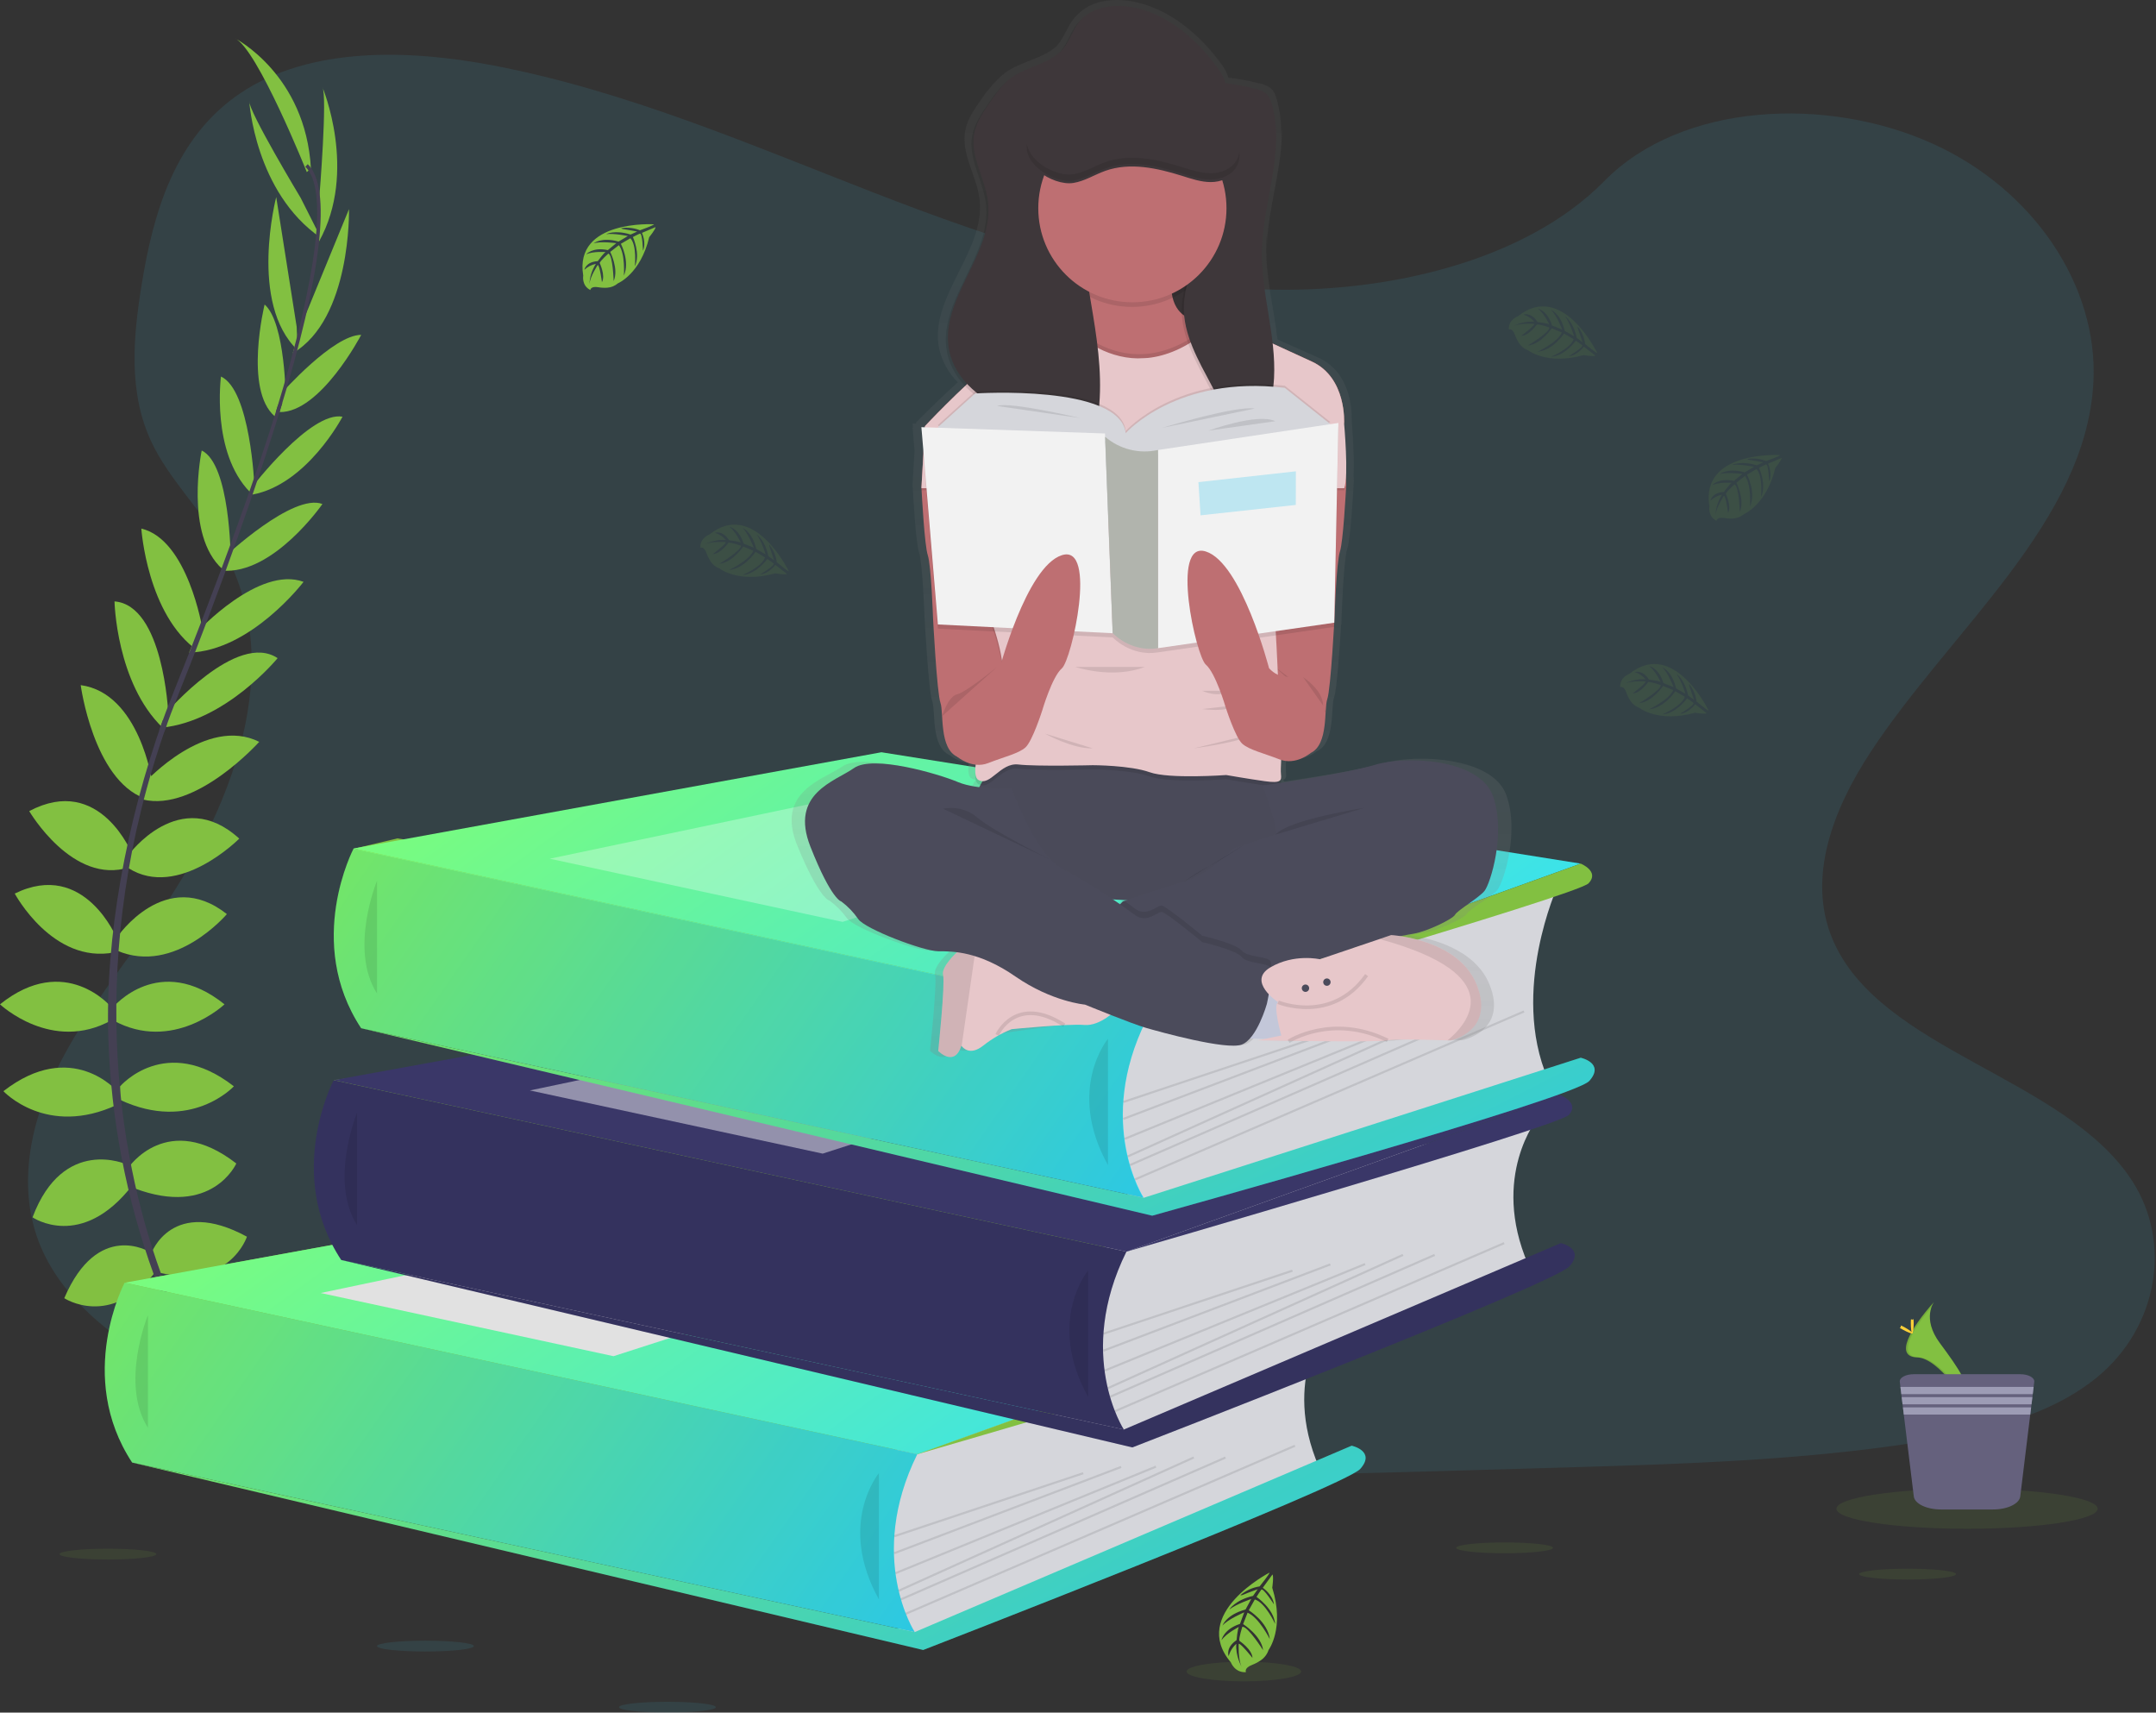<svg width="588" height="467" viewBox="0 0 588 467" fill="none" xmlns="http://www.w3.org/2000/svg">
<rect x="0" y="0" width="588" height="467" fill="#333333" stroke="none"/>
<path opacity="0.1" d="M344.635 78.916C307.452 77.624 272.032 65.627 238.216 52.498C204.399 39.37 170.904 24.823 134.611 17.868C111.268 13.394 84.57 12.762 65.766 25.271C47.663 37.331 41.814 58.092 38.671 77.377C36.304 91.884 34.914 107.149 41.4 120.731C45.899 130.161 53.891 138.086 59.412 147.149C78.641 178.575 65.053 217.328 44.215 248.013C34.449 262.411 23.102 276.154 15.564 291.465C8.026 306.776 4.533 324.344 11.129 339.976C17.672 355.482 33.259 367.106 50.139 375.29C84.432 391.916 124.827 396.671 164.245 399.365C251.476 405.332 339.166 402.747 426.626 400.163C458.995 399.204 491.501 398.233 523.342 393.231C541.026 390.452 559.278 386.047 572.119 375.399C588.413 361.886 592.451 339 581.535 322.058C563.214 293.636 512.592 286.578 499.769 256.071C492.725 239.284 499.964 220.585 510.202 205.01C532.172 171.608 568.994 142.302 570.935 104.122C572.268 77.894 554.561 51.637 527.191 39.226C498.505 26.172 458.713 27.826 437.559 49.357C415.762 71.542 377.464 80.053 344.635 78.916Z" fill="#40CBF6"/>
<path d="M250.178 396.55L53.529 395.591L33.989 349.779L103.082 344.766L91.04 294.537L227.696 276.832L96.837 231.358L108.396 228.613L318.816 262.928L307.228 341.314L290.664 384.392L250.178 396.55Z" fill="#82C041"/>
<path d="M56.545 376.404C56.545 376.404 68.61 374.474 75.849 382.997C75.849 382.997 70.54 387.178 59.119 381.389L56.545 376.404Z" fill="#82C041"/>
<path d="M55.281 376.215C55.281 376.215 47.583 385.685 51.374 396.229C51.374 396.229 57.648 393.719 58.332 380.935L55.281 376.215Z" fill="#82C041"/>
<path d="M48.364 360.645C48.364 360.645 53.19 351.795 72.494 364.183C72.494 364.183 69.92 370.133 61.394 369.65C52.868 369.168 50.616 365.309 48.364 360.645Z" fill="#82C041"/>
<path d="M47.117 360.008C47.117 360.008 37.103 358.859 36.132 381.774C36.132 381.774 42.481 383.089 46.991 375.841C51.501 368.593 49.651 364.527 47.117 360.008Z" fill="#82C041"/>
<path d="M41.285 341.728C41.285 341.728 46.916 326.13 67.346 337.225C67.346 337.225 62.681 351.537 43.377 347.034L41.285 341.728Z" fill="#82C041"/>
<path d="M35.012 318.411C35.012 318.411 45.629 302.652 64.45 317.263C64.45 317.263 57.855 332.057 36.62 324.016L35.012 318.411Z" fill="#82C041"/>
<path d="M32.76 296.22C32.76 296.22 45.146 281.742 63.784 296.22C63.784 296.22 52.041 308.924 32.76 299.919V296.22Z" fill="#82C041"/>
<path d="M30.829 274.667C30.829 274.667 43.377 259.551 61.233 273.863C61.233 273.863 47.077 287.21 30.829 278.204V274.667Z" fill="#82C041"/>
<path d="M31.955 255.531C31.955 255.531 45.169 236.074 61.876 249.26C61.876 249.26 47.72 265.983 31.955 259.229V255.531Z" fill="#82C041"/>
<path d="M35.012 233.179C35.012 233.179 49.007 213.883 65.255 228.676C65.255 228.676 48.685 245.4 35.012 236.717V233.179Z" fill="#82C041"/>
<path d="M39.677 213.199C39.677 213.199 56.246 195.063 70.701 202.287C70.701 202.287 53.437 221.55 38.953 218.012L39.677 213.199Z" fill="#82C041"/>
<path d="M45.468 194.259C45.468 194.259 64.588 172.045 75.711 179.465C75.711 179.465 61.624 196.694 44.112 198.416L45.468 194.259Z" fill="#82C041"/>
<path d="M53.828 172.292C53.828 172.292 70.563 154.155 82.789 158.658C82.789 158.658 68.472 177.472 51.581 177.954L53.828 172.292Z" fill="#82C041"/>
<path d="M61.394 151.743C61.394 151.743 79.894 134.377 87.937 137.432C87.937 137.432 74.585 156.728 60.59 155.603L61.394 151.743Z" fill="#82C041"/>
<path d="M68.794 132.768C68.794 132.768 84.72 112.019 93.412 113.627C93.412 113.627 83.754 132.125 68.794 134.876V132.768Z" fill="#82C041"/>
<path d="M76.826 107.183C76.826 107.183 90.902 91.281 98.508 91.315C98.508 91.315 87.397 112.564 76.245 112.369L76.826 107.183Z" fill="#82C041"/>
<path d="M81.583 90.149L95.182 57.024C95.182 57.024 95.86 86.968 79.853 96.294L81.583 90.149Z" fill="#82C041"/>
<path d="M87.104 53.618C87.104 53.618 89.356 25.954 87.909 23.703C87.909 23.703 97.629 46.704 87.012 65.839L87.104 53.618Z" fill="#82C041"/>
<path d="M40.757 341.36C40.757 341.36 26.658 332.625 17.529 353.995C17.529 353.995 30.076 362.322 42.417 346.81L40.757 341.36Z" fill="#82C041"/>
<path d="M34.558 317.521C34.558 317.521 17.265 309.636 8.876 331.947C8.876 331.947 22.234 341.136 36.132 323.161L34.558 317.521Z" fill="#82C041"/>
<path d="M31.955 297.547C31.955 297.547 19.568 283.069 0.931 297.547C0.931 297.547 12.674 310.25 31.955 301.245V297.547Z" fill="#82C041"/>
<path d="M30.404 274.667C30.404 274.667 17.856 259.551 0 273.863C0 273.863 14.156 287.21 30.404 278.204V274.667Z" fill="#82C041"/>
<path d="M31.955 256.082C31.955 256.082 23.153 234.287 4.021 243.66C4.021 243.66 14.363 262.985 31.174 259.7L31.955 256.082Z" fill="#82C041"/>
<path d="M36.12 233.07C36.12 233.07 27.37 210.896 7.969 221.176C7.969 221.176 19.85 241.501 35.259 236.493L36.12 233.07Z" fill="#82C041"/>
<path d="M41.544 213.308C41.544 213.308 38.097 188.998 22.01 186.822C22.01 186.822 25.423 212.458 39.378 217.69L41.544 213.308Z" fill="#82C041"/>
<path d="M45.876 194.305C45.876 194.305 44.532 165.015 31.231 163.993C31.231 163.993 31.679 186.224 44.376 198.451L45.876 194.305Z" fill="#82C041"/>
<path d="M55.206 171.47C55.206 171.47 51.242 147.114 38.545 144.139C38.545 144.139 40.119 167.726 53.948 177.449L55.206 171.47Z" fill="#82C041"/>
<path d="M62.899 151.944C62.899 151.944 62.767 126.571 55.011 122.844C55.011 122.844 50.202 145.816 60.653 155.183L62.899 151.944Z" fill="#82C041"/>
<path d="M69.386 132.481C69.386 132.481 68.3 106.356 60.268 102.675C60.268 102.675 57.522 123.35 68.185 134.193L69.386 132.481Z" fill="#82C041"/>
<path d="M77.946 109.268C77.946 109.268 77.9 88.019 72.166 83.034C72.166 83.034 66.467 106.31 74.953 113.541L77.946 109.268Z" fill="#82C041"/>
<path d="M80.91 89.104L75.332 53.739C75.332 53.739 67.754 82.718 81.175 95.49L80.91 89.104Z" fill="#82C041"/>
<path d="M81.996 53.951C81.996 53.951 67.679 30.175 67.972 27.533C67.972 27.533 69.495 52.452 87.506 64.863L81.996 53.951Z" fill="#82C041"/>
<path d="M83.674 46.928C83.674 46.928 70.161 13.159 64.048 10.425C64.048 10.425 83.352 20.234 84.8 45.963L83.674 46.928Z" fill="#82C041"/>
<path d="M76.177 112.57L75.251 112.289C86.656 75.114 89.5 51.413 83.266 45.469L83.927 44.768C90.54 51.039 87.857 74.482 76.177 112.57Z" fill="#444053"/>
<path d="M44.773 199.611L43.406 199.123C44.618 195.718 45.922 192.26 47.289 188.855C59.194 159.198 69.328 131.608 75.826 110.428L77.015 109.854C70.506 131.074 60.549 159.72 48.634 189.417C47.272 192.76 45.974 196.2 44.773 199.611Z" fill="#444053"/>
<path d="M73.545 404.223C73.361 404.022 54.879 383.215 41.992 347.695C34.441 326.899 30.239 305.037 29.542 282.925C28.657 255.284 34.46 224.421 44.399 196.384L45.48 197.647C23.165 260.573 32.03 314.495 43.79 346.965C56.539 382.164 74.815 402.742 74.993 402.948L73.545 404.223Z" fill="#444053"/>
<path d="M362.371 360.048C362.371 360.048 349.347 375.939 359.688 399.962L255.699 445.044L245.719 447.135L241.123 427.034L244.197 401.667V387.804L362.371 360.048Z" fill="#D5D6DB"/>
<path d="M33.989 349.78L177.919 323.551L368.633 353.92L250.178 396.551L33.989 349.78Z" fill="#82C041"/>
<path d="M33.989 349.78L177.919 323.551L368.633 353.92L250.178 396.551L33.989 349.78Z" fill="url(#paint0_linear_213_244)"/>
<path d="M33.989 349.774C33.989 349.774 20.528 375.267 36.04 398.813L249.477 445.044C249.477 445.044 236.228 424.737 250.16 396.551L33.989 349.774Z" fill="url(#paint1_linear_213_244)"/>
<path opacity="0.1" d="M33.989 349.774C33.989 349.774 20.528 375.267 36.04 398.813L249.477 445.044C249.477 445.044 236.228 424.737 250.16 396.551L33.989 349.774Z" fill="black"/>
<path opacity="0.1" d="M40.349 358.612C40.349 358.612 32.656 377.265 40.349 389.337V358.612Z" fill="black"/>
<path d="M249.477 445.044L368.633 394.219C368.633 394.219 375.298 395.655 370.989 400.536C366.68 405.418 251.775 449.926 251.775 449.926L36.04 398.813L249.477 445.044Z" fill="url(#paint2_linear_213_244)"/>
<path opacity="0.1" d="M249.477 445.044L368.633 394.219C368.633 394.219 375.298 395.655 370.989 400.536C366.68 405.418 251.775 449.926 251.775 449.926L36.04 398.813L249.477 445.044Z" fill="black"/>
<path opacity="0.1" d="M239.71 401.685C239.71 401.685 228.219 415.468 239.71 436.143V401.685Z" fill="black"/>
<path opacity="0.1" d="M295.339 401.452L243.799 418.64L243.981 419.184L295.521 401.997L295.339 401.452Z" fill="black"/>
<path opacity="0.1" d="M305.663 399.741L243.783 423.263L243.987 423.799L305.867 400.278L305.663 399.741Z" fill="black"/>
<path opacity="0.1" d="M315.143 399.659L244.128 428.715L244.346 429.247L315.361 400.191L315.143 399.659Z" fill="black"/>
<path opacity="0.1" d="M325.453 397.171L244.957 433.518L245.194 434.042L325.689 397.694L325.453 397.171Z" fill="black"/>
<path opacity="0.1" d="M334.114 397.183L245.594 435.859L245.824 436.386L334.344 397.709L334.114 397.183Z" fill="black"/>
<path opacity="0.1" d="M353.059 393.967L246.929 439.787L247.157 440.315L353.287 394.494L353.059 393.967Z" fill="black"/>
<path d="M87.46 352.582L188.577 331.333L250.178 343.106L167.319 369.811L87.46 352.582Z" fill="#E1E1E1"/>
<path d="M368.633 353.92C368.633 353.92 373.862 356.028 370.794 359.284C367.726 362.54 250.16 396.551 250.16 396.551L368.633 353.92Z" fill="#82C041"/>
<path d="M419.415 304.812C419.415 304.812 406.397 320.697 416.738 344.726L312.749 389.808L302.769 391.91L298.173 371.81L301.293 346.449V332.568L419.415 304.812Z" fill="#D5D6DB"/>
<path d="M91.039 294.537L234.964 268.315L425.684 298.684L307.228 341.314L91.039 294.537Z" fill="#3A3768"/>
<path d="M91.016 294.537C91.016 294.537 77.549 320.031 93.061 343.577L306.498 389.808C306.498 389.808 293.255 369.484 307.204 341.308L91.016 294.537Z" fill="#3A3768"/>
<path opacity="0.1" d="M91.016 294.537C91.016 294.537 77.549 320.031 93.061 343.577L306.498 389.808C306.498 389.808 293.255 369.484 307.204 341.308L239.709 326.704L91.016 294.537Z" fill="black"/>
<path opacity="0.1" d="M97.394 303.376C97.394 303.376 89.706 322.024 97.394 334.101V303.376Z" fill="black"/>
<path d="M306.521 389.808L425.684 338.983C425.684 338.983 432.343 340.418 428.034 345.3C423.725 350.182 308.82 394.69 308.82 394.69L93.085 343.577L306.521 389.808Z" fill="#3A3768"/>
<path opacity="0.1" d="M306.521 389.808L425.684 338.983C425.684 338.983 432.343 340.418 428.034 345.3C423.725 350.182 308.82 394.69 308.82 394.69L93.085 343.577L306.521 389.808Z" fill="black"/>
<path opacity="0.1" d="M296.754 346.449C296.754 346.449 285.263 360.232 296.754 380.907V346.449Z" fill="black"/>
<path opacity="0.1" d="M352.389 346.221L300.849 363.41L301.031 363.955L352.571 346.766L352.389 346.221Z" fill="black"/>
<path opacity="0.1" d="M362.719 344.508L300.839 368.03L301.044 368.567L362.923 345.045L362.719 344.508Z" fill="black"/>
<path opacity="0.1" d="M372.191 344.418L301.176 373.474L301.394 374.006L372.409 344.949L372.191 344.418Z" fill="black"/>
<path opacity="0.1" d="M382.507 341.931L302.011 378.279L302.248 378.802L382.744 342.454L382.507 341.931Z" fill="black"/>
<path opacity="0.1" d="M391.16 341.935L302.641 380.612L302.871 381.138L391.391 342.462L391.16 341.935Z" fill="black"/>
<path opacity="0.1" d="M410.11 338.719L303.98 384.54L304.208 385.068L410.338 339.246L410.11 338.719Z" fill="black"/>
<path opacity="0.45" d="M144.51 297.346L245.627 276.097L307.228 287.87L224.37 314.575L144.51 297.346Z" fill="white"/>
<path d="M425.684 298.684C425.684 298.684 430.906 300.792 427.844 304.042C424.782 307.293 307.228 341.309 307.228 341.309L425.684 298.684Z" fill="#3A3768"/>
<path d="M424.817 241.621C424.817 241.621 411.792 270.147 422.134 294.17L318.145 326.618L308.188 328.726L303.592 308.625L306.666 283.258V269.377L424.817 241.621Z" fill="#D5D6DB"/>
<path d="M96.457 231.353L240.388 205.125L431.107 235.494L312.646 278.124L96.457 231.353Z" fill="url(#paint3_linear_213_244)"/>
<path d="M96.457 231.347C96.457 231.347 82.973 256.84 98.485 280.387L311.922 326.618C311.922 326.618 298.673 306.293 312.623 278.124L96.457 231.347Z" fill="url(#paint4_linear_213_244)"/>
<path opacity="0.1" d="M96.397 231.465C96.397 231.465 82.913 256.958 98.426 280.504L311.862 326.735C311.862 326.735 298.614 306.411 312.563 278.241L96.397 231.465Z" fill="black"/>
<path opacity="0.1" d="M102.817 240.186C102.817 240.186 95.124 258.839 102.817 270.911V240.186Z" fill="black"/>
<path d="M311.945 326.618L431.102 288.427C431.102 288.427 437.766 289.863 433.457 294.744C429.148 299.626 314.243 331.5 314.243 331.5L98.508 280.387L311.945 326.618Z" fill="url(#paint5_linear_213_244)"/>
<path opacity="0.1" d="M311.945 326.618L431.102 288.427C431.102 288.427 437.766 289.863 433.457 294.744C429.148 299.626 314.243 331.5 314.243 331.5L98.508 280.387L311.945 326.618Z" fill="black"/>
<path opacity="0.1" d="M302.177 283.258C302.177 283.258 290.688 297.041 302.177 317.716V283.258Z" fill="black"/>
<path opacity="0.1" d="M357.814 283.03L306.273 300.218L306.455 300.763L357.996 283.575L357.814 283.03Z" fill="black"/>
<path opacity="0.1" d="M368.14 281.32L306.26 304.841L306.465 305.378L368.344 281.857L368.14 281.32Z" fill="black"/>
<path opacity="0.1" d="M377.607 281.232L306.592 310.288L306.81 310.82L377.825 281.764L377.607 281.232Z" fill="black"/>
<path opacity="0.1" d="M387.932 278.74L307.436 315.088L307.672 315.611L388.168 279.263L387.932 278.74Z" fill="black"/>
<path opacity="0.1" d="M396.588 278.75L308.068 317.427L308.298 317.953L396.818 279.276L396.588 278.75Z" fill="black"/>
<path opacity="0.1" d="M415.535 275.538L309.405 321.358L309.633 321.886L415.763 276.065L415.535 275.538Z" fill="black"/>
<path opacity="0.3" d="M149.928 234.155L251.045 212.906L312.646 224.679L229.787 251.384L149.928 234.155Z" fill="white"/>
<path d="M431.102 235.494C431.102 235.494 436.33 237.601 433.262 240.858C430.194 244.114 312.646 278.124 312.646 278.124L431.102 235.494Z" fill="#82C041"/>
<path d="M178.344 61.159C178.344 61.159 156.512 59.843 159.063 75.154C159.063 75.154 158.552 77.859 161.005 79.088C161.005 79.088 161.045 77.94 163.246 78.336C164.031 78.471 164.83 78.509 165.624 78.451C166.695 78.377 167.714 77.958 168.526 77.256C168.526 77.256 174.667 74.718 177.057 64.679C177.057 64.679 178.827 62.491 178.781 61.928L175.081 63.502C175.081 63.502 176.339 66.161 175.351 68.372C175.351 68.372 175.23 63.599 174.518 63.709C174.374 63.709 172.605 64.633 172.605 64.633C172.605 64.633 174.771 69.268 173.133 72.633C173.133 72.633 173.754 66.925 171.927 64.966L169.33 66.482C169.33 66.482 171.864 71.266 170.146 75.172C170.146 75.172 170.588 69.182 168.784 66.85L166.429 68.688C166.429 68.688 168.813 73.403 167.359 76.642C167.359 76.642 167.17 69.67 165.923 69.141C165.923 69.141 163.861 70.956 163.55 71.703C163.55 71.703 165.182 75.149 164.165 76.935C164.165 76.935 163.55 72.289 163.016 72.266C163.016 72.266 160.965 75.344 160.752 77.434C160.852 75.485 161.46 73.597 162.516 71.956C161.334 72.179 160.243 72.744 159.379 73.581C159.379 73.581 159.695 71.404 163.027 71.215C163.027 71.215 164.722 68.877 165.176 68.739C165.176 68.739 161.861 68.458 159.856 69.348C159.856 69.348 161.626 67.298 165.779 68.2L168.078 66.304C168.078 66.304 163.723 65.73 161.873 66.368C161.873 66.368 164.004 64.553 168.704 65.874L171.237 64.363C171.237 64.363 167.52 63.565 165.308 63.852C165.308 63.852 167.641 62.594 171.979 63.956L173.783 63.146C173.783 63.146 171.065 62.612 170.267 62.526C169.468 62.439 169.428 62.221 169.428 62.221C171.153 61.938 172.922 62.137 174.541 62.795C174.541 62.795 178.419 61.4 178.344 61.159Z" fill="#82C041"/>
<path opacity="0.1" d="M485.486 124.091C485.486 124.091 463.654 122.775 466.205 138.086C466.205 138.086 465.694 140.791 468.147 142.02C468.147 142.02 468.187 140.872 470.388 141.268C471.173 141.4 471.972 141.438 472.766 141.383C473.828 141.305 474.835 140.886 475.639 140.188C475.639 140.188 481.786 137.65 484.171 127.611C484.171 127.611 485.94 125.423 485.894 124.86L482.206 126.434C482.206 126.434 483.464 129.093 482.476 131.304C482.476 131.304 482.355 126.531 481.649 126.64C481.505 126.64 479.73 127.565 479.73 127.565C479.73 127.565 481.896 132.2 480.264 135.565C480.264 135.565 480.884 129.857 479.052 127.898L476.455 129.414C476.455 129.414 478.989 134.198 477.271 138.103C477.271 138.103 477.713 132.114 475.909 129.782L473.559 131.62C473.559 131.62 475.938 136.335 474.484 139.574C474.484 139.574 474.295 132.602 473.048 132.073C473.048 132.073 470.991 133.888 470.675 134.635C470.675 134.635 472.307 138.081 471.296 139.867C471.296 139.867 470.675 135.22 470.147 135.198C470.147 135.198 468.096 138.276 467.883 140.366C467.982 138.417 468.593 136.527 469.653 134.887C468.469 135.111 467.377 135.676 466.51 136.513C466.51 136.513 466.832 134.336 470.158 134.147C470.158 134.147 471.853 131.809 472.307 131.666C472.307 131.666 468.998 131.39 466.987 132.28C466.987 132.28 468.756 130.23 472.91 131.131L475.208 129.236C475.208 129.236 470.848 128.662 469.003 129.299C469.003 129.299 471.129 127.485 475.834 128.806L478.362 127.295C478.362 127.295 474.645 126.497 472.433 126.784C472.433 126.784 474.766 125.526 479.103 126.887L480.913 126.078C480.913 126.078 478.19 125.544 477.391 125.457C476.593 125.371 476.553 125.153 476.553 125.153C478.277 124.866 480.048 125.065 481.666 125.727C481.666 125.727 485.555 124.332 485.486 124.091Z" fill="#82C041"/>
<path opacity="0.1" d="M215.114 155.746C215.114 155.746 205.6 136.03 193.489 145.748C193.489 145.748 190.875 146.62 191.001 149.36C191.001 149.36 192.007 148.837 192.725 150.951C192.993 151.698 193.348 152.411 193.782 153.076C194.37 153.977 195.235 154.662 196.247 155.028C196.247 155.028 201.458 159.152 211.391 156.338C211.391 156.338 214.166 156.814 214.62 156.481L211.449 154.029C211.449 154.029 209.725 156.424 207.324 156.636C207.324 156.636 211.437 154.207 210.995 153.644C210.903 153.529 209.271 152.421 209.271 152.421C209.271 152.421 206.278 156.573 202.544 156.786C202.544 156.786 207.829 154.546 208.645 151.99L206.06 150.463C206.06 150.463 203.112 155.011 198.867 155.413C198.867 155.413 204.313 152.88 205.468 150.17L202.722 149.021C202.722 149.021 199.763 153.397 196.224 153.713C196.224 153.713 202.222 150.147 202.072 148.797C202.072 148.797 199.481 147.89 198.677 147.976C198.677 147.976 196.482 151.071 194.414 151.071C194.414 151.071 198.166 148.263 197.936 147.809C197.936 147.809 194.247 147.522 192.305 148.384C194.055 147.514 196.002 147.118 197.953 147.235C197.179 146.313 196.153 145.636 195 145.288C195 145.288 197.057 144.507 198.844 147.315C198.844 147.315 201.716 147.654 202.055 147.982C202.055 147.982 200.682 144.961 198.93 143.646C198.93 143.646 201.584 144.18 202.796 148.24L205.583 149.343C205.583 149.343 203.98 145.254 202.503 143.961C202.503 143.961 205.123 144.932 206.266 149.704L208.817 151.175C208.817 151.175 207.709 147.539 206.376 145.753C206.376 145.753 208.611 147.178 209.536 151.623L211.127 152.806C211.127 152.806 210.265 150.17 209.978 149.435C209.691 148.699 209.834 148.55 209.834 148.55C210.927 149.914 211.619 151.554 211.834 153.288C211.834 153.288 214.907 155.918 215.114 155.746Z" fill="#82C041"/>
<path opacity="0.1" d="M435.606 96.237C435.606 96.237 426.097 76.521 413.98 86.239C413.98 86.239 411.372 87.111 411.493 89.851C411.493 89.851 412.504 89.334 413.216 91.442C413.484 92.192 413.841 92.907 414.279 93.572C414.865 94.472 415.728 95.155 416.738 95.519C416.738 95.519 421.955 99.643 431.883 96.834C431.883 96.834 434.658 97.305 435.117 96.972L431.963 94.514C431.963 94.514 430.239 96.915 427.844 97.127C427.844 97.127 431.952 94.692 431.509 94.129C431.417 94.014 429.786 92.906 429.786 92.906C429.786 92.906 426.798 97.058 423.058 97.271C423.058 97.271 428.349 95.031 429.165 92.481L426.539 90.965C426.539 90.965 423.598 95.508 419.346 95.915C419.346 95.915 424.793 93.377 425.953 90.666L423.201 89.518C423.201 89.518 420.243 93.9 416.709 94.21C416.709 94.21 422.702 90.643 422.552 89.299C422.552 89.299 419.967 88.386 419.163 88.478C419.163 88.478 416.968 91.568 414.894 91.568C414.894 91.568 418.651 88.76 418.421 88.306C418.421 88.306 414.733 88.019 412.785 88.88C414.535 88.011 416.482 87.615 418.433 87.732C417.662 86.809 416.637 86.132 415.486 85.785C415.486 85.785 417.542 85.004 419.329 87.812C419.329 87.812 422.202 88.157 422.541 88.484C422.541 88.484 421.168 85.457 419.41 84.142C419.41 84.142 422.064 84.682 423.276 88.765L426.068 89.868C426.068 89.868 424.465 85.773 422.989 84.481C422.989 84.481 425.609 85.452 426.746 90.224L429.303 91.694C429.303 91.694 428.188 88.065 426.855 86.273C426.855 86.273 429.096 87.697 430.015 92.142L431.607 93.325C431.607 93.325 430.751 90.689 430.458 89.954C430.165 89.219 430.314 89.076 430.314 89.076C431.404 90.44 432.094 92.08 432.308 93.814C432.308 93.814 435.427 96.421 435.606 96.237Z" fill="#82C041"/>
<path opacity="0.1" d="M465.993 193.759C465.993 193.759 456.484 174.038 444.35 183.755C444.35 183.755 441.742 184.628 441.863 187.367C441.863 187.367 442.874 186.85 443.586 188.958C443.852 189.708 444.207 190.423 444.643 191.089C445.229 191.988 446.093 192.671 447.102 193.035C447.102 193.035 452.319 197.165 462.253 194.351C462.253 194.351 465.022 194.827 465.482 194.488L462.31 192.036C462.31 192.036 460.587 194.437 458.185 194.649C458.185 194.649 462.293 192.214 461.851 191.651C461.759 191.537 460.127 190.428 460.127 190.428C460.127 190.428 457.139 194.58 453.399 194.799C453.399 194.799 458.691 192.553 459.506 190.003L456.915 188.475C456.915 188.475 453.974 193.024 449.722 193.426C449.722 193.426 455.169 190.888 456.329 188.177L453.577 187.028C453.577 187.028 450.619 191.404 447.085 191.72C447.085 191.72 453.083 188.154 452.934 186.804C452.934 186.804 450.343 185.891 449.538 185.983C449.538 185.983 447.344 189.073 445.27 189.073C445.27 189.073 449.027 186.264 448.797 185.811C448.797 185.811 445.109 185.524 443.161 186.385C444.913 185.516 446.862 185.12 448.814 185.236C448.042 184.312 447.015 183.635 445.861 183.29C445.861 183.29 447.918 182.503 449.705 185.317C449.705 185.317 452.578 185.656 452.917 185.983C452.917 185.983 451.543 182.962 449.791 181.641C449.791 181.641 452.446 182.181 453.658 186.264L456.444 187.367C456.444 187.367 454.841 183.272 453.365 181.986C453.365 181.986 455.985 182.951 457.122 187.729L459.679 189.193C459.679 189.193 458.564 185.564 457.231 183.772C457.231 183.772 459.472 185.196 460.397 189.647L461.988 190.796C461.988 190.796 461.127 188.16 460.839 187.425C460.552 186.689 460.696 186.546 460.696 186.546C461.788 187.909 462.479 189.55 462.689 191.284C462.689 191.284 465.815 193.931 465.993 193.759Z" fill="#82C041"/>
<path opacity="0.1" d="M116.026 450.339C123.32 450.339 129.234 449.678 129.234 448.863C129.234 448.048 123.32 447.387 116.026 447.387C108.731 447.387 102.817 448.048 102.817 448.863C102.817 449.678 108.731 450.339 116.026 450.339Z" fill="#44CAEC"/>
<path opacity="0.1" d="M29.439 425.254C36.733 425.254 42.647 424.593 42.647 423.778C42.647 422.963 36.733 422.302 29.439 422.302C22.144 422.302 16.23 422.963 16.23 423.778C16.23 424.593 22.144 425.254 29.439 425.254Z" fill="#82C041"/>
<path opacity="0.1" d="M182.028 467C189.322 467 195.236 466.339 195.236 465.524C195.236 464.709 189.322 464.048 182.028 464.048C174.733 464.048 168.819 464.709 168.819 465.524C168.819 466.339 174.733 467 182.028 467Z" fill="#44CAEC"/>
<path opacity="0.1" d="M520.25 430.71C527.545 430.71 533.459 430.049 533.459 429.234C533.459 428.419 527.545 427.758 520.25 427.758C512.956 427.758 507.042 428.419 507.042 429.234C507.042 430.049 512.956 430.71 520.25 430.71Z" fill="#82C041"/>
<path opacity="0.1" d="M410.338 423.548C417.633 423.548 423.547 422.887 423.547 422.072C423.547 421.257 417.633 420.596 410.338 420.596C403.043 420.596 397.13 421.257 397.13 422.072C397.13 422.887 403.043 423.548 410.338 423.548Z" fill="#82C041"/>
<path opacity="0.1" d="M339.235 458.477C347.862 458.477 354.856 457.277 354.856 455.795C354.856 454.314 347.862 453.114 339.235 453.114C330.607 453.114 323.614 454.314 323.614 455.795C323.614 457.277 330.607 458.477 339.235 458.477Z" fill="#82C041"/>
<path d="M346.204 428.838C346.204 428.838 324.452 440.071 335.69 453.303C335.69 453.303 336.747 456.174 339.804 455.973C339.804 455.973 339.195 454.859 341.527 453.969C342.357 453.648 343.146 453.23 343.877 452.723C344.865 452.04 345.603 451.054 345.98 449.915C345.98 449.915 350.427 443.965 346.979 432.955C346.979 432.955 347.428 429.843 347.037 429.337L344.394 432.961C344.394 432.961 347.123 434.793 347.439 437.487C347.439 437.487 344.566 432.967 343.992 433.467C343.866 433.57 342.682 435.448 342.682 435.448C342.682 435.448 347.416 438.658 347.767 442.828C347.767 442.828 345.101 436.987 342.222 436.154L340.573 439.095C340.573 439.095 345.744 442.242 346.319 446.974C346.319 446.974 343.314 440.973 340.246 439.761L339.034 442.868C339.034 442.868 344.021 446.038 344.48 449.978C344.48 449.978 340.309 443.39 338.81 443.597C338.81 443.597 337.867 446.515 337.994 447.416C337.994 447.416 341.516 449.771 341.579 452.085C341.579 452.085 338.327 447.979 337.827 448.249C337.827 448.249 337.62 452.378 338.62 454.526C338.62 454.526 336.897 451.459 337.178 448.249C336.17 449.14 335.445 450.306 335.092 451.603C335.092 451.603 334.156 449.334 337.241 447.244C337.241 447.244 337.534 444.034 337.89 443.637C337.89 443.637 334.552 445.268 333.133 447.267C333.133 447.267 333.656 444.286 338.183 442.805L339.333 439.657C339.333 439.657 334.805 441.576 333.409 443.264C333.409 443.264 334.415 440.306 339.689 438.888L341.251 436.016C341.251 436.016 337.23 437.372 335.265 438.888C335.265 438.888 336.787 436.344 341.734 435.172L343.004 433.363C343.004 433.363 340.085 434.403 339.269 434.776C338.453 435.149 338.293 434.965 338.293 434.965C339.784 433.705 341.596 432.882 343.527 432.588C343.527 432.588 346.405 429.033 346.204 428.838Z" fill="#82C041"/>
<path d="M410.763 216.674C407.006 206.468 386.323 205.509 377.349 208.111C370.972 209.966 357.528 212.056 350.346 213.107L349.881 212.665C350.811 212.389 350.834 211.712 350.72 210.707C350.653 209.382 350.672 208.055 350.777 206.732C355.178 208.099 359.096 204.866 359.096 204.866C364.267 202.569 362.876 192.737 363.865 190.049C364.606 188.039 365.404 176.197 365.761 170.293H365.835L365.875 168.312C365.927 167.456 365.95 166.956 365.95 166.956C365.95 166.956 366.456 152.518 367.444 149.595C368.363 146.908 369.11 133.366 369.225 131.218C369.225 131.034 369.225 130.936 369.225 130.936L369.15 129.684C369.202 128.771 369.225 127.755 369.219 126.686C369.219 121.776 368.708 115.591 368.645 114.592C368.645 114.448 368.645 114.276 368.645 114.069C368.685 111.973 368.421 101.475 359.487 97.506C356.195 96.036 352.236 94.284 348.404 92.579C347.416 84.05 345.158 75.568 345.353 66.976C345.353 65.684 345.468 64.392 345.595 63.106C345.595 63.479 345.555 63.858 345.549 64.254C345.549 65.087 345.549 65.925 345.549 66.758C345.888 56.013 349.95 45.21 349.57 34.695C349.536 35.723 349.461 36.757 349.364 37.79C349.562 34.234 349.19 30.668 348.261 27.229C347.916 26.017 347.45 24.765 346.457 23.956C345.517 23.303 344.44 22.877 343.308 22.709C340.589 22.014 337.828 21.5 335.041 21.17C334.617 19.874 333.989 18.655 333.179 17.558C327.354 9.564 318.724 2.052 308.521 0.329C303.402 -0.533 297.513 0.185 294.031 3.843C293.667 4.165 293.326 4.51 293.008 4.877C291.135 7.111 290.331 10.046 288.412 12.274C288.286 12.424 288.142 12.561 288.004 12.705C284.247 16.065 278.392 16.765 274.216 19.78C273.48 20.322 272.79 20.923 272.153 21.578C270.47 23.245 268.961 25.079 267.649 27.051C265.77 29.693 263.84 32.444 263.242 35.597C262.041 41.914 266.345 47.904 267.143 54.261C268.924 68.487 253.176 81.11 256.158 95.146C256.954 98.594 258.711 101.746 261.226 104.237C255.084 109.796 249.856 115.189 249.856 115.189V115.511H248.885L248.982 116.659H248.885L249.419 122.89L248.885 131.964C248.885 131.964 248.885 132.062 248.885 132.246V132.292V132.539C248.885 132.539 248.885 132.636 248.885 132.82H248.919C249.097 136.145 249.804 148.102 250.643 150.623C251.631 153.546 252.131 167.984 252.131 167.984C252.131 167.984 253.222 188.389 254.222 191.088C255.222 193.788 253.803 203.591 258.991 205.905C260.508 207.069 262.305 207.814 264.202 208.065C263.937 210.213 264.104 211.769 264.96 212.257C265.326 212.473 265.742 212.591 266.166 212.602C265.814 213.124 265.501 213.671 265.23 214.239C263.171 214.024 261.147 213.547 259.209 212.82C253.636 210.523 235.142 205.354 229.77 208.989C224.398 212.625 211.472 215.921 217.441 230.554C223.41 245.188 226.191 245.555 226.191 245.555C228.028 246.889 229.64 248.507 230.965 250.351C232.758 253.044 249.459 259.206 253.636 259.206C255.411 259.179 257.187 259.267 258.95 259.47C258.95 259.47 254.417 263.445 255.021 265.753C255.624 268.062 253.642 286.543 253.642 286.543C253.642 286.543 258.238 291.172 260.203 285.102L260.272 285.193C260.64 285.693 262.627 287.95 266.368 285.102C267.898 283.941 269.524 282.911 271.228 282.023L289.337 279.462C291.225 279.344 293.118 279.33 295.008 279.422C297.88 279.657 300.701 277.957 302.477 276.642C306.228 278.066 310.445 279.623 312.45 280.191C316.518 281.34 335.213 286.353 339.585 284.786C340.494 284.424 341.302 283.849 341.941 283.109L346.112 283.241L344.158 283.631C344.158 283.631 347.962 283.694 353.133 283.763L352.914 283.89L359.401 283.832C368.892 283.918 379.555 283.947 380.957 283.631C383.151 283.143 394.556 283.488 397.917 283.631H398.853C398.853 283.631 411.384 281.133 406.213 268.424C402.237 258.661 390.017 255.824 384.594 255.043C386.122 254.738 387.437 254.503 388.311 254.365C392.097 253.791 399.451 250.345 400.048 249.168C400.646 247.99 406.81 244.573 408.402 242.626C409.993 240.679 414.538 226.879 410.763 216.674ZM306.975 245.234L306.36 245.435L305.947 245.572L305.154 246.353C304.522 245.928 303.844 245.48 303.137 245.021C304.384 245.096 305.665 245.17 306.975 245.234Z" fill="url(#paint6_linear_213_244)"/>
<path d="M343.607 184.679C343.607 184.679 352.397 207.651 357.396 205.354C362.394 203.057 361.038 193.294 361.992 190.618C362.945 187.941 364.003 167.646 364.003 167.646C364.003 167.646 364.485 153.288 365.439 150.382C366.324 147.712 367.042 134.244 367.162 132.125C367.162 131.941 367.162 131.844 367.162 131.844L366.214 115.189L360.848 113.851L348.404 118.445L346.681 128.283L346.008 132.125L345.721 133.762L343.607 184.679Z" fill="#BE6F72"/>
<path opacity="0.1" d="M346.502 180.832C346.502 180.832 354.89 187.694 357.418 188.297C359.946 188.9 361.498 194.253 361.498 194.253" fill="black"/>
<path d="M274.865 185.684C274.865 185.684 266.075 208.656 261.077 206.359C256.078 204.062 257.434 194.299 256.48 191.623C255.527 188.946 254.469 168.65 254.469 168.65C254.469 168.65 253.987 154.293 253.033 151.387C252.148 148.717 251.43 135.249 251.31 133.13C251.31 132.946 251.31 132.849 251.31 132.849L252.263 116.194L257.629 114.856L270.074 119.45L271.797 129.288L272.47 133.13L272.757 134.767L274.865 185.684Z" fill="#BE6F72"/>
<path d="M332.105 62.749H312.485V93.32H332.105V62.749Z" fill="#3E373A"/>
<path opacity="0.1" d="M332.105 62.749H312.485V93.32H332.105V62.749Z" fill="black"/>
<path d="M271.418 208.565C271.418 208.565 264.713 215.933 267.201 217.271C269.688 218.609 285.781 243.689 285.781 243.689C285.781 243.689 338.637 250.196 348.605 240.433C358.574 230.669 358.372 213.228 358.372 213.228C358.372 213.228 350.364 214.951 349.49 214.015C348.617 213.079 343.82 208.565 343.82 208.565C343.82 208.565 276.014 204.453 271.418 208.565Z" fill="#4B4B5B"/>
<path opacity="0.02" d="M271.418 208.565C271.418 208.565 264.713 215.933 267.201 217.271C269.688 218.609 285.781 243.689 285.781 243.689C285.781 243.689 338.637 250.196 348.605 240.433C358.574 230.669 358.372 213.228 358.372 213.228C358.372 213.228 350.364 214.951 349.49 214.015C348.617 213.079 343.82 208.565 343.82 208.565C343.82 208.565 276.014 204.453 271.418 208.565Z" fill="black"/>
<path d="M366.571 115.43L349.335 129.213L344.124 129.592L342.211 129.73L310.078 132.085L276.755 129.65L271.797 129.288L265.477 128.829L252.263 116.194C252.263 116.194 261.617 106.178 269.809 99.419C273.038 96.748 276.089 94.589 278.312 93.739L278.691 93.607C280.09 93.062 281.339 92.192 282.334 91.068C288.803 84.401 294.784 67.947 294.784 67.947C294.784 67.947 323.321 53.21 319.874 72.541C316.426 91.872 332.703 87.094 332.703 87.094L338.069 89.541L340.189 90.511L345.595 92.987L357.792 98.58C367.364 102.985 366.571 115.43 366.571 115.43Z" fill="#BE6F72"/>
<path opacity="0.1" d="M308.739 83.689C322.913 83.689 334.403 72.203 334.403 58.035C334.403 43.866 322.913 32.381 308.739 32.381C294.565 32.381 283.075 43.866 283.075 58.035C283.075 72.203 294.565 83.689 308.739 83.689Z" fill="black"/>
<path opacity="0.1" d="M366.611 133.704H251.31C251.31 133.521 251.31 133.423 251.31 133.423L252.263 116.768C252.263 116.768 261.617 106.752 269.809 99.993L342.2 97.121L345.566 93.572L357.763 99.166C367.341 103.565 366.571 116.01 366.571 116.01C366.571 116.01 367.881 130.431 366.611 133.704Z" fill="black"/>
<path d="M366.611 133.13H251.31C251.31 132.946 251.31 132.849 251.31 132.849L252.263 116.194C252.263 116.194 261.617 106.178 269.809 99.419L342.2 96.547L345.566 92.998L357.763 98.592C367.341 102.991 366.571 115.436 366.571 115.436C366.571 115.436 367.881 129.857 366.611 133.13Z" fill="#E7C7CA"/>
<path opacity="0.1" d="M290.257 86.428C290.257 86.428 308.446 109.595 332.674 85.951C356.902 62.307 335.357 138.689 335.357 138.689L283.075 144.892L290.257 86.428Z" fill="black"/>
<path d="M290.257 87.577C290.257 87.577 308.446 110.744 332.674 87.1C356.902 63.456 335.357 139.838 335.357 139.838L283.075 146.04L290.257 87.577Z" fill="#E7C7CA"/>
<path opacity="0.1" d="M340.16 91.642L342.085 120.983L344.147 130.747L345.721 138.212C345.721 138.212 349.743 195.643 348.594 198.514C347.445 201.386 349.169 203.683 349.41 205.21C349.651 206.738 349.169 210.574 349.358 212.297C349.548 214.02 349.358 214.784 344.957 214.17C340.556 213.555 334.42 212.487 334.42 212.487C334.42 212.487 318.908 213.635 313.548 211.723C308.188 209.811 298.036 209.805 298.036 209.805C298.036 209.805 282.713 210.19 277.738 209.615C272.762 209.041 270.073 215.743 266.822 213.825C263.57 211.907 270.648 193.345 272.946 187.981C275.244 182.617 269.884 169.029 269.884 169.029L276.778 130.798L278.312 122.132V94.887L278.691 94.755C280.09 94.21 281.338 93.34 282.334 92.217L284.057 119.634L338.063 121.552V90.695" fill="black"/>
<path d="M340.16 90.494L342.085 119.835L344.147 129.598L345.721 137.064C345.721 137.064 349.743 194.494 348.594 197.366C347.445 200.237 349.169 202.534 349.41 204.062C349.651 205.59 349.169 209.426 349.358 211.149C349.548 212.872 349.358 213.636 344.957 213.021C340.556 212.407 334.42 211.338 334.42 211.338C334.42 211.338 318.908 212.487 313.548 210.575C308.188 208.662 298.036 208.656 298.036 208.656C298.036 208.656 282.713 209.041 277.738 208.467C272.762 207.893 270.073 214.595 266.822 212.677C263.57 210.758 270.648 192.197 272.946 186.833C275.244 181.469 269.884 167.881 269.884 167.881L276.778 129.65L278.312 120.984V93.739L278.691 93.607C280.09 93.061 281.338 92.191 282.334 91.068L284.057 118.485L338.063 120.404V89.546" fill="#E7C7CA"/>
<path opacity="0.1" d="M346.37 29.262C346.043 28.061 345.589 26.815 344.647 26.011C343.747 25.366 342.708 24.941 341.613 24.771C338.993 24.082 336.329 23.572 333.639 23.243C333.255 21.968 332.673 20.761 331.915 19.665C326.285 11.717 317.954 4.222 308.153 2.528C303.022 1.638 297.076 2.436 293.79 6.479C291.986 8.702 291.21 11.648 289.389 13.83C285.879 18.069 279.542 18.591 275.118 21.871C272.756 23.593 271.044 26.092 269.372 28.515C267.563 31.14 265.701 33.873 265.127 37.009C263.978 43.275 268.12 49.248 268.884 55.571C270.608 69.716 255.44 82.264 258.307 96.22C259.979 104.357 267.499 110.089 275.279 112.995C278.019 114.023 281.15 115.045 282.431 117.675C283.006 118.824 283.104 120.151 283.644 121.311C285.459 125.182 291.429 125.331 294.634 122.511C297.84 119.691 298.851 115.131 299.231 110.876C300.77 92.291 293.324 73.931 294.192 55.301C294.451 49.667 296.036 43.275 301.086 40.725C307.883 37.279 316.058 43.022 323.539 41.925C327.079 50.535 327.83 60.037 325.688 69.095C324.498 74.052 322.441 78.859 322.292 83.97C322.068 91.751 326.268 98.861 329.899 105.741C330.678 107.028 331.199 108.454 331.433 109.94C331.49 111.447 331.209 112.948 330.611 114.333C328.56 119.852 325.021 124.975 324.619 130.85C324.501 131.536 324.656 132.24 325.05 132.814C325.455 133.197 325.977 133.432 326.532 133.48C332.737 134.543 338.103 129.047 341.131 123.528C344.507 117.432 346.474 110.658 346.888 103.703C347.514 92.01 343.32 80.507 343.578 68.802C343.877 55.496 349.892 42.097 346.37 29.262Z" fill="black"/>
<path d="M346.945 28.688C346.618 27.487 346.164 26.241 345.222 25.437C344.322 24.791 343.283 24.366 342.188 24.197C339.567 23.508 336.903 22.997 334.214 22.669C333.829 21.394 333.248 20.186 332.49 19.091C326.86 11.143 318.529 3.648 308.728 1.954C303.597 1.064 297.651 1.862 294.364 5.905C292.56 8.128 291.785 11.074 289.963 13.256C286.453 17.494 280.116 18.017 275.692 21.296C273.331 23.019 271.619 25.517 269.947 27.941C268.137 30.566 266.276 33.299 265.701 36.435C264.552 42.701 268.694 48.673 269.459 54.996C271.182 69.141 256.015 81.69 258.882 95.645C260.553 103.783 268.074 109.515 275.853 112.421C278.594 113.449 281.725 114.471 283.006 117.101C283.58 118.25 283.678 119.577 284.218 120.737C286.034 124.607 292.003 124.757 295.209 121.937C298.415 119.117 299.426 114.557 299.805 110.302C301.345 91.717 293.899 73.357 294.767 54.726C295.025 49.093 296.611 42.701 301.661 40.151C308.458 36.705 316.633 42.448 324.113 41.351C327.653 49.961 328.405 59.463 326.262 68.521C325.073 73.477 323.016 78.284 322.867 83.396C322.643 91.177 326.842 98.287 330.473 105.167C331.252 106.454 331.774 107.88 332.007 109.365C332.065 110.873 331.784 112.374 331.186 113.759C329.135 119.278 325.596 124.401 325.193 130.276C325.076 130.962 325.23 131.666 325.624 132.24C326.029 132.623 326.552 132.857 327.107 132.906C333.312 133.969 338.678 128.472 341.705 122.953C345.081 116.858 347.048 110.084 347.462 103.129C348.088 91.436 343.894 79.933 344.153 68.228C344.452 54.922 350.467 41.523 346.945 28.688Z" fill="#3E373A"/>
<path d="M334.254 282.971L357.045 283.7L353.776 266.804L336.316 268.464L334.254 282.971Z" fill="#C3C7D9"/>
<path d="M404.874 242.925C403.34 244.838 397.405 248.283 396.83 249.432C396.256 250.581 389.172 254.026 385.53 254.601C381.887 255.175 370.402 257.667 368.294 259.006C366.783 259.97 354.655 263.026 346.686 264.72C344.527 265.23 342.343 265.623 340.142 265.897C336.695 266.087 298.971 253.263 298.971 253.263L306.245 245.797L306.647 245.659C308.704 244.964 318.207 241.754 323.481 240.226C329.421 238.503 336.316 231.422 336.316 231.422C336.316 231.422 346.462 227.976 347.806 227.591C349.151 227.207 344.359 214.193 344.359 214.193C344.359 214.193 366.381 211.138 374.998 208.548C383.616 205.957 403.535 206.917 407.172 217.064C410.809 227.212 406.431 241.013 404.874 242.925Z" fill="#4B4B5B"/>
<path d="M304.522 275.275C304.522 275.275 300.121 279.87 295.714 279.491C291.308 279.112 275.899 280.639 275.899 280.639C273.106 281.753 270.492 283.268 268.137 285.136C264.535 287.973 262.622 285.71 262.265 285.228L262.202 285.136C260.283 291.172 255.882 286.572 255.882 286.572C255.882 286.572 257.795 268.194 257.209 265.897C256.623 263.6 260.996 259.654 260.996 259.654L266.166 258.339L279.265 254.985L298.035 261.492L304.522 275.275Z" fill="#E7C7CA"/>
<path opacity="0.1" d="M266.144 258.339L262.265 285.228L262.202 285.136C260.283 291.172 255.882 286.572 255.882 286.572C255.882 286.572 257.796 268.194 257.21 265.897C256.623 263.6 260.996 259.654 260.996 259.654L266.144 258.339Z" fill="black"/>
<path opacity="0.1" d="M293.25 181.854C293.25 181.854 303.396 185.3 312.209 181.854H293.25Z" fill="black"/>
<path opacity="0.1" d="M327.888 188.366C327.888 188.366 332.099 190.469 335.357 188.366H327.888Z" fill="black"/>
<path opacity="0.1" d="M327.888 193.351C327.888 193.351 334.972 194.299 336.316 192.386L327.888 193.351Z" fill="black"/>
<path opacity="0.1" d="M325.589 204.062C325.589 204.062 338.895 202.339 342.199 200.042L325.589 204.062Z" fill="black"/>
<path opacity="0.1" d="M284.988 200.042C284.988 200.042 292.457 204.251 298.012 204.062L284.988 200.042Z" fill="black"/>
<path opacity="0.1" d="M346.68 264.72C344.522 265.23 342.337 265.623 340.136 265.897C336.689 266.087 298.966 253.262 298.966 253.262L306.239 245.797L306.641 245.659C307.791 246.468 308.733 247.163 309.405 247.692C312.571 250.184 315.627 246.928 316.776 246.928C317.925 246.928 327.882 255.158 327.882 255.158C327.882 255.158 337.074 257.265 338.608 259.178C340.142 261.09 345.502 260.711 346.456 262.049C346.743 262.463 346.778 263.479 346.68 264.72Z" fill="black"/>
<path d="M275.899 214.974C275.899 214.974 266.603 215.508 261.242 213.251C255.882 210.994 238.072 205.785 232.901 209.443C227.73 213.102 215.28 216.335 221.026 230.888C226.771 245.44 229.454 245.819 229.454 245.819C231.232 247.152 232.783 248.761 234.05 250.586C235.774 253.268 251.86 259.39 255.882 259.39C259.904 259.39 266.988 259.39 276.944 266.282C286.901 273.173 295.904 273.943 295.904 273.943C295.904 273.943 308.543 279.112 312.479 280.26C316.414 281.409 334.397 286.382 338.614 284.855C342.831 283.327 345.508 273.748 345.508 273.748C345.508 273.748 347.421 265.133 346.462 263.795C345.502 262.457 340.142 262.836 338.614 260.924C337.086 259.011 327.887 256.903 327.887 256.903C327.887 256.903 317.954 248.668 316.805 248.668C315.656 248.668 312.599 251.919 309.434 249.432C303.128 244.763 296.503 240.541 289.607 236.797C282.333 232.967 275.899 214.974 275.899 214.974Z" fill="#4B4B5B"/>
<path opacity="0.1" d="M257.21 220.527C258.865 220.189 260.576 220.238 262.209 220.669C263.843 221.1 265.354 221.903 266.626 223.014C271.223 226.844 286.689 234.534 286.689 234.534" fill="black"/>
<path opacity="0.1" d="M372.126 220.286C372.126 220.286 351.633 223.387 347.806 227.597L372.126 220.286Z" fill="black"/>
<path d="M395.681 283.7H394.779C391.539 283.585 380.56 283.241 378.446 283.7C375.958 284.274 343.015 283.7 343.015 283.7L349.455 282.362C349.455 282.362 347.065 273.989 348.582 273.294C348.582 273.294 339.964 267.62 346.462 263.789C352.96 259.959 359.963 261.572 359.963 261.572L376.274 256.048L379.405 254.985C379.405 254.985 397.79 255.944 402.765 268.579C407.741 281.213 395.681 283.7 395.681 283.7Z" fill="#E7C7CA"/>
<path opacity="0.1" d="M395.682 283.7H394.78C400.129 279.29 412.228 265.863 376.274 256.076L379.405 255.014C379.405 255.014 397.79 255.973 402.766 268.608C407.741 281.242 395.682 283.7 395.682 283.7Z" fill="black"/>
<path d="M361.883 268.814C362.438 268.814 362.888 268.364 362.888 267.809C362.888 267.254 362.438 266.804 361.883 266.804C361.328 266.804 360.878 267.254 360.878 267.809C360.878 268.364 361.328 268.814 361.883 268.814Z" fill="#4B4B5B"/>
<path d="M356.04 270.474C356.595 270.474 357.045 270.024 357.045 269.469C357.045 268.914 356.595 268.464 356.04 268.464C355.485 268.464 355.034 268.914 355.034 269.469C355.034 270.024 355.485 270.474 356.04 270.474Z" fill="#4B4B5B"/>
<g opacity="0.1">
<path opacity="0.1" d="M327.572 57.087C327.795 50.77 326.671 44.478 324.274 38.629C316.805 39.743 308.624 33.983 301.822 37.429C296.789 39.979 295.209 46.371 294.928 52.005C294.859 53.492 294.847 54.979 294.876 56.467C294.876 55.938 294.876 55.404 294.928 54.876C295.192 49.242 296.772 42.85 301.822 40.3C308.624 36.854 316.794 42.597 324.274 41.501C326.304 46.455 327.421 51.735 327.572 57.087Z" fill="black"/>
<path opacity="0.1" d="M269.694 56.036C269.793 54.785 269.768 53.526 269.62 52.28C269.011 47.226 266.247 42.396 265.747 37.469C265.104 43.413 268.89 49.121 269.62 55.151C269.694 55.462 269.694 55.737 269.694 56.036Z" fill="black"/>
<path opacity="0.1" d="M299.966 107.574C299.61 111.835 298.604 116.389 295.37 119.215C292.135 122.04 286.177 121.885 284.379 118.015C283.805 116.866 283.718 115.528 283.161 114.379C281.886 111.749 278.749 110.727 276.008 109.699C268.223 106.787 260.714 101.084 259.043 92.923C258.893 92.184 258.791 91.436 258.738 90.684C258.597 92.393 258.699 94.114 259.043 95.795C260.714 103.933 268.235 109.659 276.008 112.57C278.749 113.598 281.886 114.62 283.161 117.251C283.736 118.399 283.833 119.726 284.379 120.886C286.189 124.757 292.158 124.906 295.37 122.086C298.581 119.267 299.581 114.707 299.966 110.445C300.141 108.202 300.2 105.952 300.144 103.703C300.144 105.007 300.069 106.293 299.966 107.574Z" fill="black"/>
<path opacity="0.1" d="M344.342 65.506C344.342 66.339 344.342 67.166 344.342 67.993C344.664 57.311 348.582 46.572 348.197 36.114C347.899 45.785 344.561 55.674 344.342 65.506Z" fill="black"/>
<path opacity="0.1" d="M332.013 108.717C332.154 108.035 332.199 107.337 332.145 106.643C331.914 105.157 331.393 103.731 330.611 102.445C327.291 96.128 323.504 89.661 323.056 82.649C323.056 82.948 323.016 83.224 323.01 83.545C322.78 91.321 326.98 98.437 330.611 105.317C331.228 106.382 331.7 107.526 332.013 108.717Z" fill="black"/>
<path opacity="0.1" d="M347.646 100.406C347.217 107.364 345.237 114.138 341.849 120.231C338.816 125.75 333.455 131.246 327.245 130.184C326.688 130.136 326.165 129.899 325.762 129.512C325.646 129.38 325.554 129.229 325.492 129.064C325.423 129.512 325.366 129.966 325.332 130.425C325.213 131.109 325.367 131.812 325.762 132.384C326.165 132.77 326.688 133.007 327.245 133.055C333.455 134.118 338.816 128.622 341.849 123.103C345.237 117.009 347.217 110.236 347.646 103.278C347.715 101.934 347.721 100.596 347.681 99.258C347.669 99.643 347.669 100.022 347.646 100.406Z" fill="black"/>
</g>
<path opacity="0.1" d="M348.583 273.294C348.583 273.294 363.124 279.393 372.713 265.897" stroke="black" stroke-miterlimit="10"/>
<path opacity="0.1" d="M351.444 283.953C351.444 283.953 363.319 276.234 378.446 283.7" stroke="black" stroke-miterlimit="10"/>
<path opacity="0.1" d="M271.952 282.202C271.952 282.202 276.939 270.957 290.256 279.531" stroke="black" stroke-miterlimit="10"/>
<path opacity="0.1" d="M255.785 115.907L265.954 106.718C265.954 106.718 305.384 104.134 307.015 117.532C307.015 117.532 320.994 101.647 350.392 105.185L362.831 115.086L328.451 130.167L295.042 141.75L270.435 130.741L255.785 115.907Z" fill="black"/>
<path d="M255.785 116.481L265.954 107.292C265.954 107.292 305.384 104.708 307.015 118.107C307.015 118.107 320.994 102.221 350.392 105.759L362.831 115.66L328.451 130.741L295.042 142.325L270.435 131.315L255.785 116.481Z" fill="#D5D6DB"/>
<path opacity="0.1" d="M251.287 117.63L255.785 171.425L303.471 173.819L301.402 120.254L301.362 119.353L251.287 117.63Z" fill="black"/>
<path d="M251.287 116.481L255.785 170.276L303.471 172.671L301.402 119.106L301.362 118.204L251.287 116.481Z" fill="#F2F2F2"/>
<path opacity="0.1" d="M365.014 116.481L315.823 123.855V177.891L363.893 170.948L365.014 116.481Z" fill="black"/>
<path d="M365.014 115.333L315.823 122.707V176.743L363.893 169.799L365.014 115.333Z" fill="#F2F2F2"/>
<path opacity="0.3" d="M353.414 128.518L326.842 131.47L327.422 140.521L353.396 137.684L353.414 128.518Z" fill="#44CAEC"/>
<path d="M258.37 199.083L261.076 206.359C261.076 206.359 265.098 209.805 269.499 208.082C273.9 206.359 277.738 205.504 279.651 203.827C281.564 202.15 284.247 193.725 284.247 193.725C284.247 193.725 286.93 184.536 289.607 182.239C292.285 179.941 299.374 148.292 289.607 151.387C279.84 154.483 272.371 183.198 272.371 183.198C272.371 183.198 270.648 185.3 268.16 185.495C265.673 185.69 260.691 185.11 259.732 187.218C258.772 189.326 255.498 194.873 258.37 199.083Z" fill="#BE6F72"/>
<path opacity="0.1" d="M315.822 123.85C313.304 124.417 310.687 124.387 308.182 123.763C305.677 123.139 303.353 121.937 301.396 120.254L303.47 173.814C303.47 173.814 308.353 179.097 315.822 177.891V123.85Z" fill="black"/>
<path d="M315.822 122.701C313.304 123.268 310.687 123.238 308.182 122.614C305.677 121.99 303.353 120.788 301.396 119.106L303.47 172.665C303.47 172.665 308.353 177.949 315.822 176.743V122.701Z" fill="#C4C8C0"/>
<path opacity="0.1" d="M315.822 122.701C313.304 123.268 310.687 123.238 308.182 122.614C305.677 121.99 303.353 120.788 301.396 119.106L303.47 172.665C303.47 172.665 308.353 177.949 315.822 176.743V122.701Z" fill="black"/>
<path opacity="0.1" d="M316.971 116.665C316.971 116.665 336.982 110.549 342.199 111.41L316.971 116.665Z" fill="black"/>
<path opacity="0.1" d="M294.589 113.994C294.589 113.994 275.192 109.4 271.952 110.704L294.589 113.994Z" fill="black"/>
<path opacity="0.1" d="M329.589 117.429C329.589 117.429 342.969 112.524 347.807 114.856L329.589 117.429Z" fill="black"/>
<path opacity="0.1" d="M322.849 240.461C324.923 238.905 327.13 237.534 329.445 236.366C332.892 234.707 339.212 230.399 339.212 230.399" fill="black"/>
<path opacity="0.1" d="M271.952 181.854C271.952 181.854 263.558 188.717 261.036 189.32C258.514 189.923 256.957 195.275 256.957 195.275" fill="black"/>
<path d="M360.078 198.061L357.401 205.354C357.401 205.354 353.379 208.8 348.973 207.077C344.566 205.354 340.74 204.498 338.821 202.821C336.902 201.145 334.225 192.72 334.225 192.72C334.225 192.72 331.547 183.531 328.864 181.234C326.181 178.936 319.097 147.287 328.864 150.382C338.631 153.478 346.1 182.193 346.1 182.193C346.1 182.193 347.824 184.295 350.311 184.49C352.799 184.685 357.78 184.105 358.74 186.213C359.699 188.32 362.951 193.868 360.078 198.061Z" fill="#BE6F72"/>
<path opacity="0.1" d="M355.385 184.645C355.385 184.645 360.871 188.171 360.848 192.386L355.385 184.645Z" fill="black"/>
<path d="M308.831 82.431C323.005 82.431 334.495 70.945 334.495 56.777C334.495 42.608 323.005 31.123 308.831 31.123C294.657 31.123 283.167 42.608 283.167 56.777C283.167 70.945 294.657 82.431 308.831 82.431Z" fill="#BE6F72"/>
<path d="M292.716 49.891C295.829 49.403 298.558 47.594 301.535 46.554C308.193 44.217 315.559 45.819 322.298 47.927C324.883 48.736 327.509 49.65 330.221 49.65C332.932 49.65 335.811 48.541 337.195 46.204C338.471 44.056 338.224 41.265 337.149 39.008C336.075 36.751 334.277 34.936 332.461 33.225C326.486 27.585 319.075 22.313 310.876 22.887C307.579 23.123 304.424 24.3 301.391 25.604C297.571 27.249 293.853 29.121 290.257 31.209C287.493 32.811 282.374 34.953 280.783 37.882C277.163 44.481 287.085 50.775 292.716 49.891Z" fill="#3E373A"/>
<path opacity="0.1" d="M337.195 43.792C335.81 46.129 332.932 47.238 330.22 47.238C327.508 47.238 324.883 46.359 322.292 45.549C315.553 43.441 308.193 41.834 301.528 44.177C298.558 45.216 295.823 47.048 292.709 47.508C288.171 48.22 280.863 44.269 280.07 39.243C279.179 45.05 287.654 50.023 292.709 49.23C295.823 48.742 298.558 46.933 301.528 45.9C308.193 43.556 315.553 45.164 322.292 47.272C324.883 48.082 327.503 48.995 330.22 48.961C332.938 48.926 335.81 47.858 337.195 45.515C337.913 44.24 338.195 42.766 337.999 41.317C337.91 42.189 337.636 43.033 337.195 43.792Z" fill="black"/>
<path d="M527.461 355.034C527.461 355.034 524.054 359.485 529.035 366.21C534.016 372.935 538.118 378.609 536.458 382.802C536.458 382.802 528.949 370.316 522.83 370.138C516.711 369.96 520.762 362.54 527.461 355.034Z" fill="#82C041"/>
<path opacity="0.1" d="M527.461 355.034C527.164 355.464 526.93 355.934 526.766 356.43C520.802 363.436 517.619 369.977 523.359 370.138C528.696 370.293 535.108 379.844 536.642 382.25C536.593 382.446 536.532 382.638 536.458 382.825C536.458 382.825 528.949 370.339 522.83 370.161C516.711 369.983 520.762 362.54 527.461 355.034Z" fill="black"/>
<path d="M521.129 360.708C521.129 362.276 521.302 363.545 521.52 363.545C521.738 363.545 521.917 362.276 521.917 360.708C521.917 359.141 521.692 359.881 521.48 359.881C521.267 359.881 521.129 359.141 521.129 360.708Z" fill="#FFD037"/>
<path d="M518.958 362.581C520.331 363.327 521.532 363.781 521.635 363.591C521.739 363.402 520.71 362.638 519.337 361.869C517.964 361.099 518.504 361.662 518.401 361.869C518.297 362.075 517.579 361.828 518.958 362.581Z" fill="#FFD037"/>
<path opacity="0.1" d="M536.464 416.869C556.137 416.869 572.085 414.424 572.085 411.408C572.085 408.391 556.137 405.946 536.464 405.946C516.791 405.946 500.844 408.391 500.844 411.408C500.844 414.424 516.791 416.869 536.464 416.869Z" fill="#82C041"/>
<path d="M554.797 376.8L554.625 378.19L554.384 380.154L554.286 380.976L554.045 382.94L553.941 383.761L553.706 385.719L550.977 408.06C550.735 410.052 547.478 411.609 543.542 411.609H529.38C525.445 411.609 522.193 410.052 521.946 408.06L519.217 385.719L518.975 383.761L518.878 382.94L518.636 380.976L518.533 380.154L518.298 378.19L518.125 376.8C517.993 375.652 519.751 374.721 521.98 374.721H550.948C553.171 374.721 554.935 375.669 554.797 376.8Z" fill="#65617D"/>
<path d="M554.626 378.19L554.39 380.154H518.539L518.298 378.19H554.626Z" fill="#9D9CB5"/>
<path d="M554.286 380.975L554.05 382.939H518.878L518.636 380.975H554.286Z" fill="#9D9CB5"/>
<path d="M553.946 383.761L553.705 385.725H519.216L518.981 383.761H553.946Z" fill="#9D9CB5"/>
<defs>
<linearGradient id="paint0_linear_213_244" x1="33.989" y1="323.551" x2="184.723" y2="530.503" gradientUnits="userSpaceOnUse">
<stop stop-color="#80FF72"/>
<stop offset="1" stop-color="#31DEFC"/>
</linearGradient>
<linearGradient id="paint1_linear_213_244" x1="28.571" y1="349.774" x2="222.447" y2="484.828" gradientUnits="userSpaceOnUse">
<stop stop-color="#80FF72"/>
<stop offset="1" stop-color="#31DEFC"/>
</linearGradient>
<linearGradient id="paint2_linear_213_244" x1="36.04" y1="394.219" x2="138.394" y2="579.334" gradientUnits="userSpaceOnUse">
<stop stop-color="#80FF72"/>
<stop offset="1" stop-color="#31DEFC"/>
</linearGradient>
<linearGradient id="paint3_linear_213_244" x1="96.457" y1="205.125" x2="247.19" y2="412.078" gradientUnits="userSpaceOnUse">
<stop stop-color="#80FF72"/>
<stop offset="1" stop-color="#31DEFC"/>
</linearGradient>
<linearGradient id="paint4_linear_213_244" x1="91.023" y1="231.347" x2="284.902" y2="366.41" gradientUnits="userSpaceOnUse">
<stop stop-color="#80FF72"/>
<stop offset="1" stop-color="#31DEFC"/>
</linearGradient>
<linearGradient id="paint5_linear_213_244" x1="98.508" y1="280.387" x2="187.989" y2="456.766" gradientUnits="userSpaceOnUse">
<stop stop-color="#80FF72"/>
<stop offset="1" stop-color="#31DEFC"/>
</linearGradient>
<linearGradient id="paint6_linear_213_244" x1="314.059" y1="288.249" x2="314.059" y2="-0.004" gradientUnits="userSpaceOnUse">
<stop stop-color="#808080" stop-opacity="0.25"/>
<stop offset="0.54" stop-color="#808080" stop-opacity="0.12"/>
<stop offset="1" stop-color="#808080" stop-opacity="0.1"/>
</linearGradient>
</defs>
</svg>
